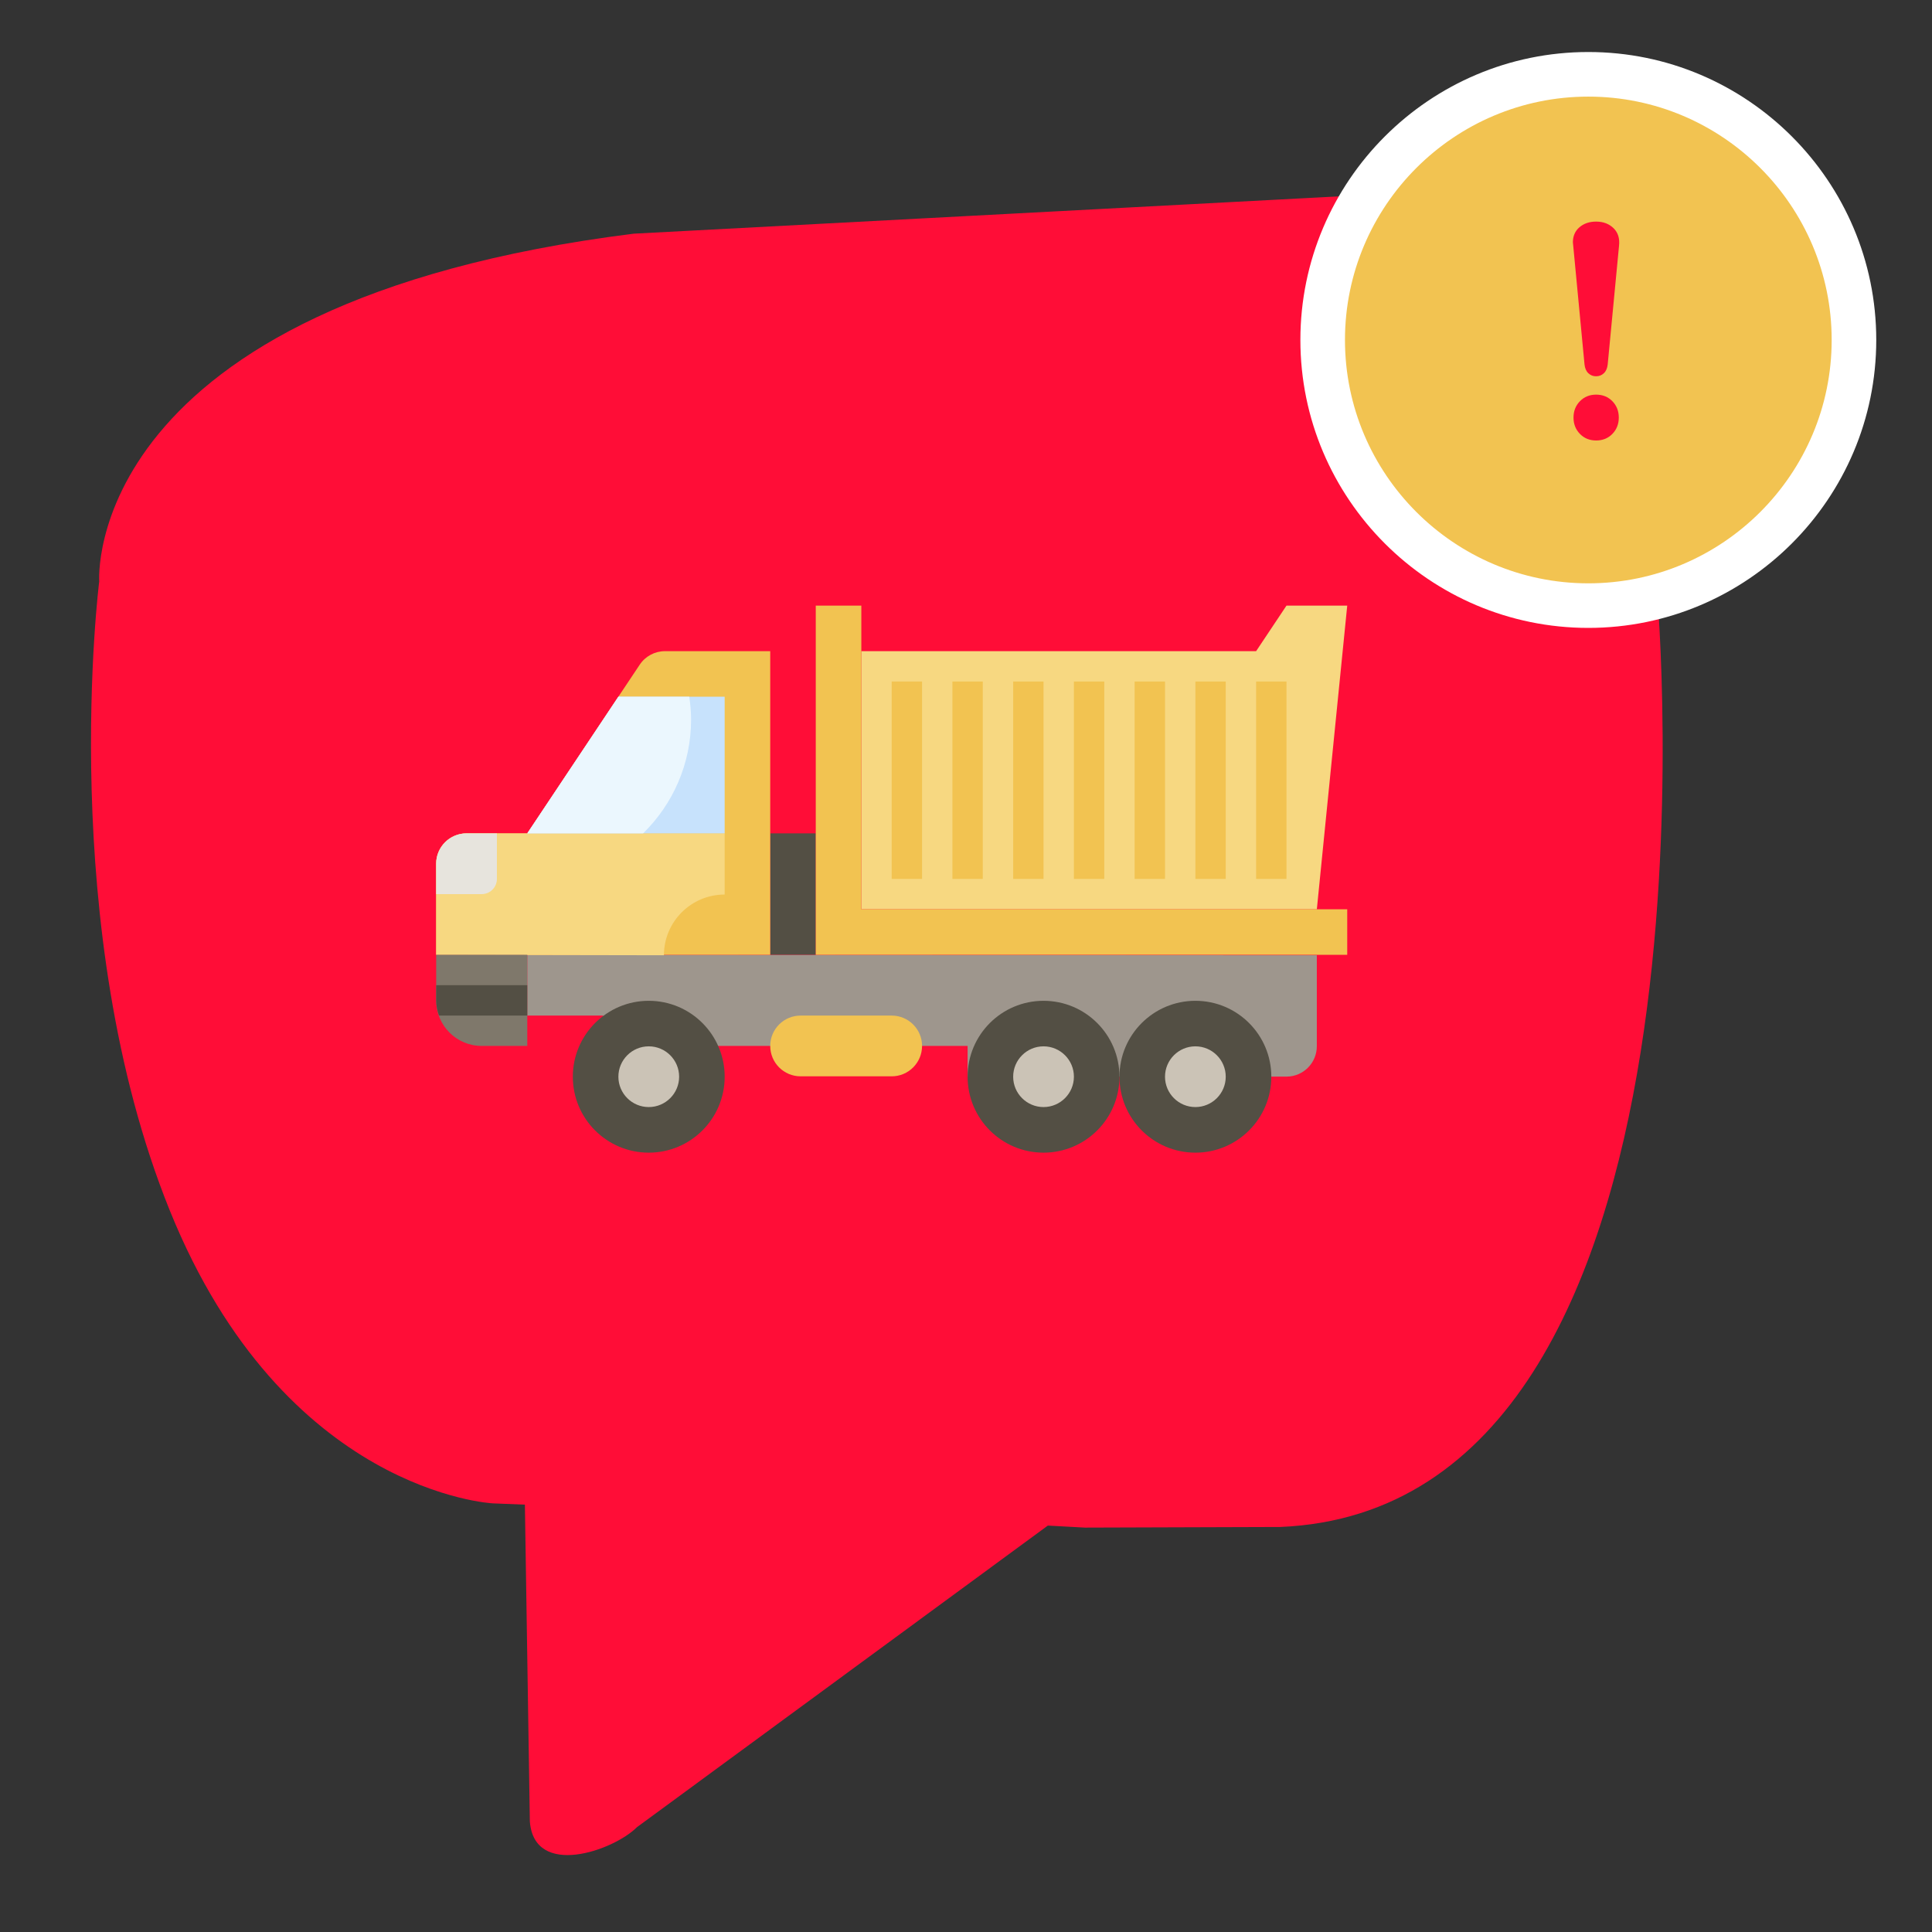 <?xml version="1.0" encoding="utf-8"?>
<!-- Generator: Adobe Illustrator 16.0.0, SVG Export Plug-In . SVG Version: 6.00 Build 0)  -->
<!DOCTYPE svg PUBLIC "-//W3C//DTD SVG 1.1//EN" "http://www.w3.org/Graphics/SVG/1.1/DTD/svg11.dtd">
<svg version="1.1" id="Layer_1" xmlns="http://www.w3.org/2000/svg" xmlns:xlink="http://www.w3.org/1999/xlink" x="0px" y="0px"
	 width="130px" height="130px" viewBox="0 0 130 130" enable-background="new 0 0 130 130" xml:space="preserve">
<rect x="0" y="0" width="130" height="130" fill="#333333" stroke="none"/>
<g>
	<g>
		<path fill="#FF0D37" d="M111.494,39.805c0.023-25.524-20.717-26.628-20.717-26.628l-48.135,2.547
			C5.373,20.392,6.676,39.126,6.676,39.126s-2.943,23.318,4.753,42.335c7.695,19.014,21.733,19.697,21.733,19.697l2.157,0.086
			l0.333,21.306c0.285,3.851,5.619,1.987,7.209,0.396l27.646-20.293l2.492,0.136l13.138-0.042
			C117.016,101.455,111.494,39.805,111.494,39.805z"/>
	</g>
	<g>
		<circle fill="#F2C351" cx="106.875" cy="22.875" r="17.875"/>
		<path fill="#FFFFFF" d="M106.875,42.25c-10.684,0-19.375-8.691-19.375-19.375S96.191,3.5,106.875,3.5s19.374,8.691,19.374,19.375
			S117.559,42.25,106.875,42.25z M106.875,6.501c-9.029,0-16.375,7.346-16.375,16.375s7.346,16.375,16.375,16.375
			c9.027,0,16.374-7.346,16.374-16.375S115.902,6.501,106.875,6.501z"/>
	</g>
	<g>
		<path fill="#FF0D37" d="M106.876,25.114c-0.146-0.137-0.229-0.336-0.258-0.597l-0.761-8.001l-0.021-0.206
			c0-0.425,0.146-0.764,0.441-1.018s0.668-0.381,1.121-0.381c0.479,0,0.871,0.147,1.172,0.442c0.303,0.295,0.426,0.689,0.371,1.183
			l-0.762,7.98c-0.027,0.261-0.113,0.459-0.258,0.597c-0.146,0.137-0.318,0.206-0.523,0.206
			C107.193,25.32,107.02,25.251,106.876,25.114z M106.311,29.197c-0.287-0.294-0.433-0.661-0.433-1.101
			c0-0.438,0.146-0.805,0.433-1.1s0.65-0.442,1.09-0.442c0.438,0,0.804,0.147,1.092,0.442c0.287,0.295,0.432,0.662,0.432,1.1
			c0,0.439-0.145,0.806-0.432,1.101c-0.288,0.295-0.651,0.442-1.092,0.442C106.961,29.639,106.598,29.492,106.311,29.197z"/>
	</g>
</g>
<g>
	<path fill="#F7D881" d="M57.957,43.815h26.564l2.044-3.065h4.087l-2.045,20.434h-30.65V43.815z"/>
	<path fill="#534F44" d="M51.827,56.075h3.064v8.173h-3.064V56.075z"/>
	<path fill="#9E968D" d="M88.606,64.277v6.122c0,1.121-0.902,2.033-2.022,2.043L65.108,72.45v-2.072H40.587v-2.042h-5.109v-4.087
		L88.606,64.277z"/>
	<path fill="#F2C351" d="M35.479,56.075l7.567-11.35c0.379-0.57,1.018-0.91,1.699-0.91h7.082v20.433H29.349v-6.13
		c0-1.129,0.916-2.043,2.044-2.043H35.479z"/>
	<path fill="#F7D881" d="M44.674,64.277l-15.326-0.028v-6.13c0-1.129,0.916-2.043,2.044-2.043h17.368v4.116
		C46.505,60.191,44.674,62.021,44.674,64.277z"/>
	<path fill="#E7E4DD" d="M29.349,60.162v-2.043c0-1.129,0.916-2.043,2.044-2.043h2.043v3.065c0,0.564-0.458,1.022-1.022,1.022
		H29.349z"/>
	<path fill="#C7E2FC" d="M35.479,56.075h13.282V46.88h-7.151L35.479,56.075z"/>
	<path fill="#7F786B" d="M35.479,70.378h-3.065c-1.693,0-3.065-1.371-3.065-3.064v-3.065h6.13V70.378z"/>
	<g>
		<circle fill="#534F44" cx="43.653" cy="72.451" r="5.109"/>
		<circle fill="#534F44" cx="70.217" cy="72.451" r="5.109"/>
		<circle fill="#534F44" cx="80.435" cy="72.451" r="5.109"/>
	</g>
	<g>
		<path fill="#CBC3B6" d="M43.653,74.492c-1.127,0-2.043-0.915-2.043-2.042c0-1.129,0.916-2.044,2.043-2.044
			c1.127,0,2.044,0.915,2.044,2.044C45.697,73.577,44.78,74.492,43.653,74.492z M43.653,72.448v0.002V72.448z"/>
	</g>
	<g>
		<path fill="#CBC3B6" d="M70.217,74.492c-1.127,0-2.043-0.915-2.043-2.042c0-1.129,0.916-2.044,2.043-2.044
			s2.044,0.915,2.044,2.044C72.259,73.577,71.343,74.492,70.217,74.492z"/>
	</g>
	<g>
		<path fill="#CBC3B6" d="M80.435,74.492c-1.127,0-2.044-0.915-2.044-2.042c0-1.129,0.917-2.044,2.044-2.044
			c1.126,0,2.042,0.915,2.042,2.044C82.477,73.577,81.561,74.492,80.435,74.492z M80.435,72.448v0.002V72.448z"/>
	</g>
	<path fill="#534F44" d="M29.349,67.313c0,0.36,0.074,0.7,0.188,1.021h5.942v-2.043h-6.129V67.313z"/>
	<path fill="#F2C351" d="M60,72.423h-6.13c-1.129,0-2.043-0.915-2.043-2.045c0-1.128,0.914-2.042,2.043-2.042H60
		c1.128,0,2.043,0.914,2.043,2.042C62.043,71.508,61.128,72.423,60,72.423z"/>
	<path fill="#F2C351" d="M54.891,40.75v23.499h35.761v-3.065H57.957V40.75H54.891z"/>
	<g>
		<path fill="#F2C351" d="M60,45.858h2.043V59.14H60V45.858z"/>
	</g>
	<g>
		<path fill="#F2C351" d="M64.086,45.858h2.043V59.14h-2.043V45.858z"/>
	</g>
	<g>
		<path fill="#F2C351" d="M68.174,45.858h2.043V59.14h-2.043V45.858z"/>
	</g>
	<g>
		<path fill="#F2C351" d="M72.261,45.858h2.043V59.14h-2.043V45.858z"/>
	</g>
	<g>
		<path fill="#F2C351" d="M76.347,45.858h2.044V59.14h-2.044V45.858z"/>
	</g>
	<g>
		<path fill="#F2C351" d="M80.435,45.858h2.042V59.14h-2.042V45.858z"/>
	</g>
	<g>
		<path fill="#F2C351" d="M84.521,45.858h2.044V59.14h-2.044V45.858z"/>
	</g>
	<path fill="#EBF7FE" d="M35.479,56.075h7.795c1.988-1.946,3.228-4.658,3.228-7.663c0-0.521-0.051-1.03-0.123-1.532h-4.77
		L35.479,56.075z"/>
</g>
</svg>
